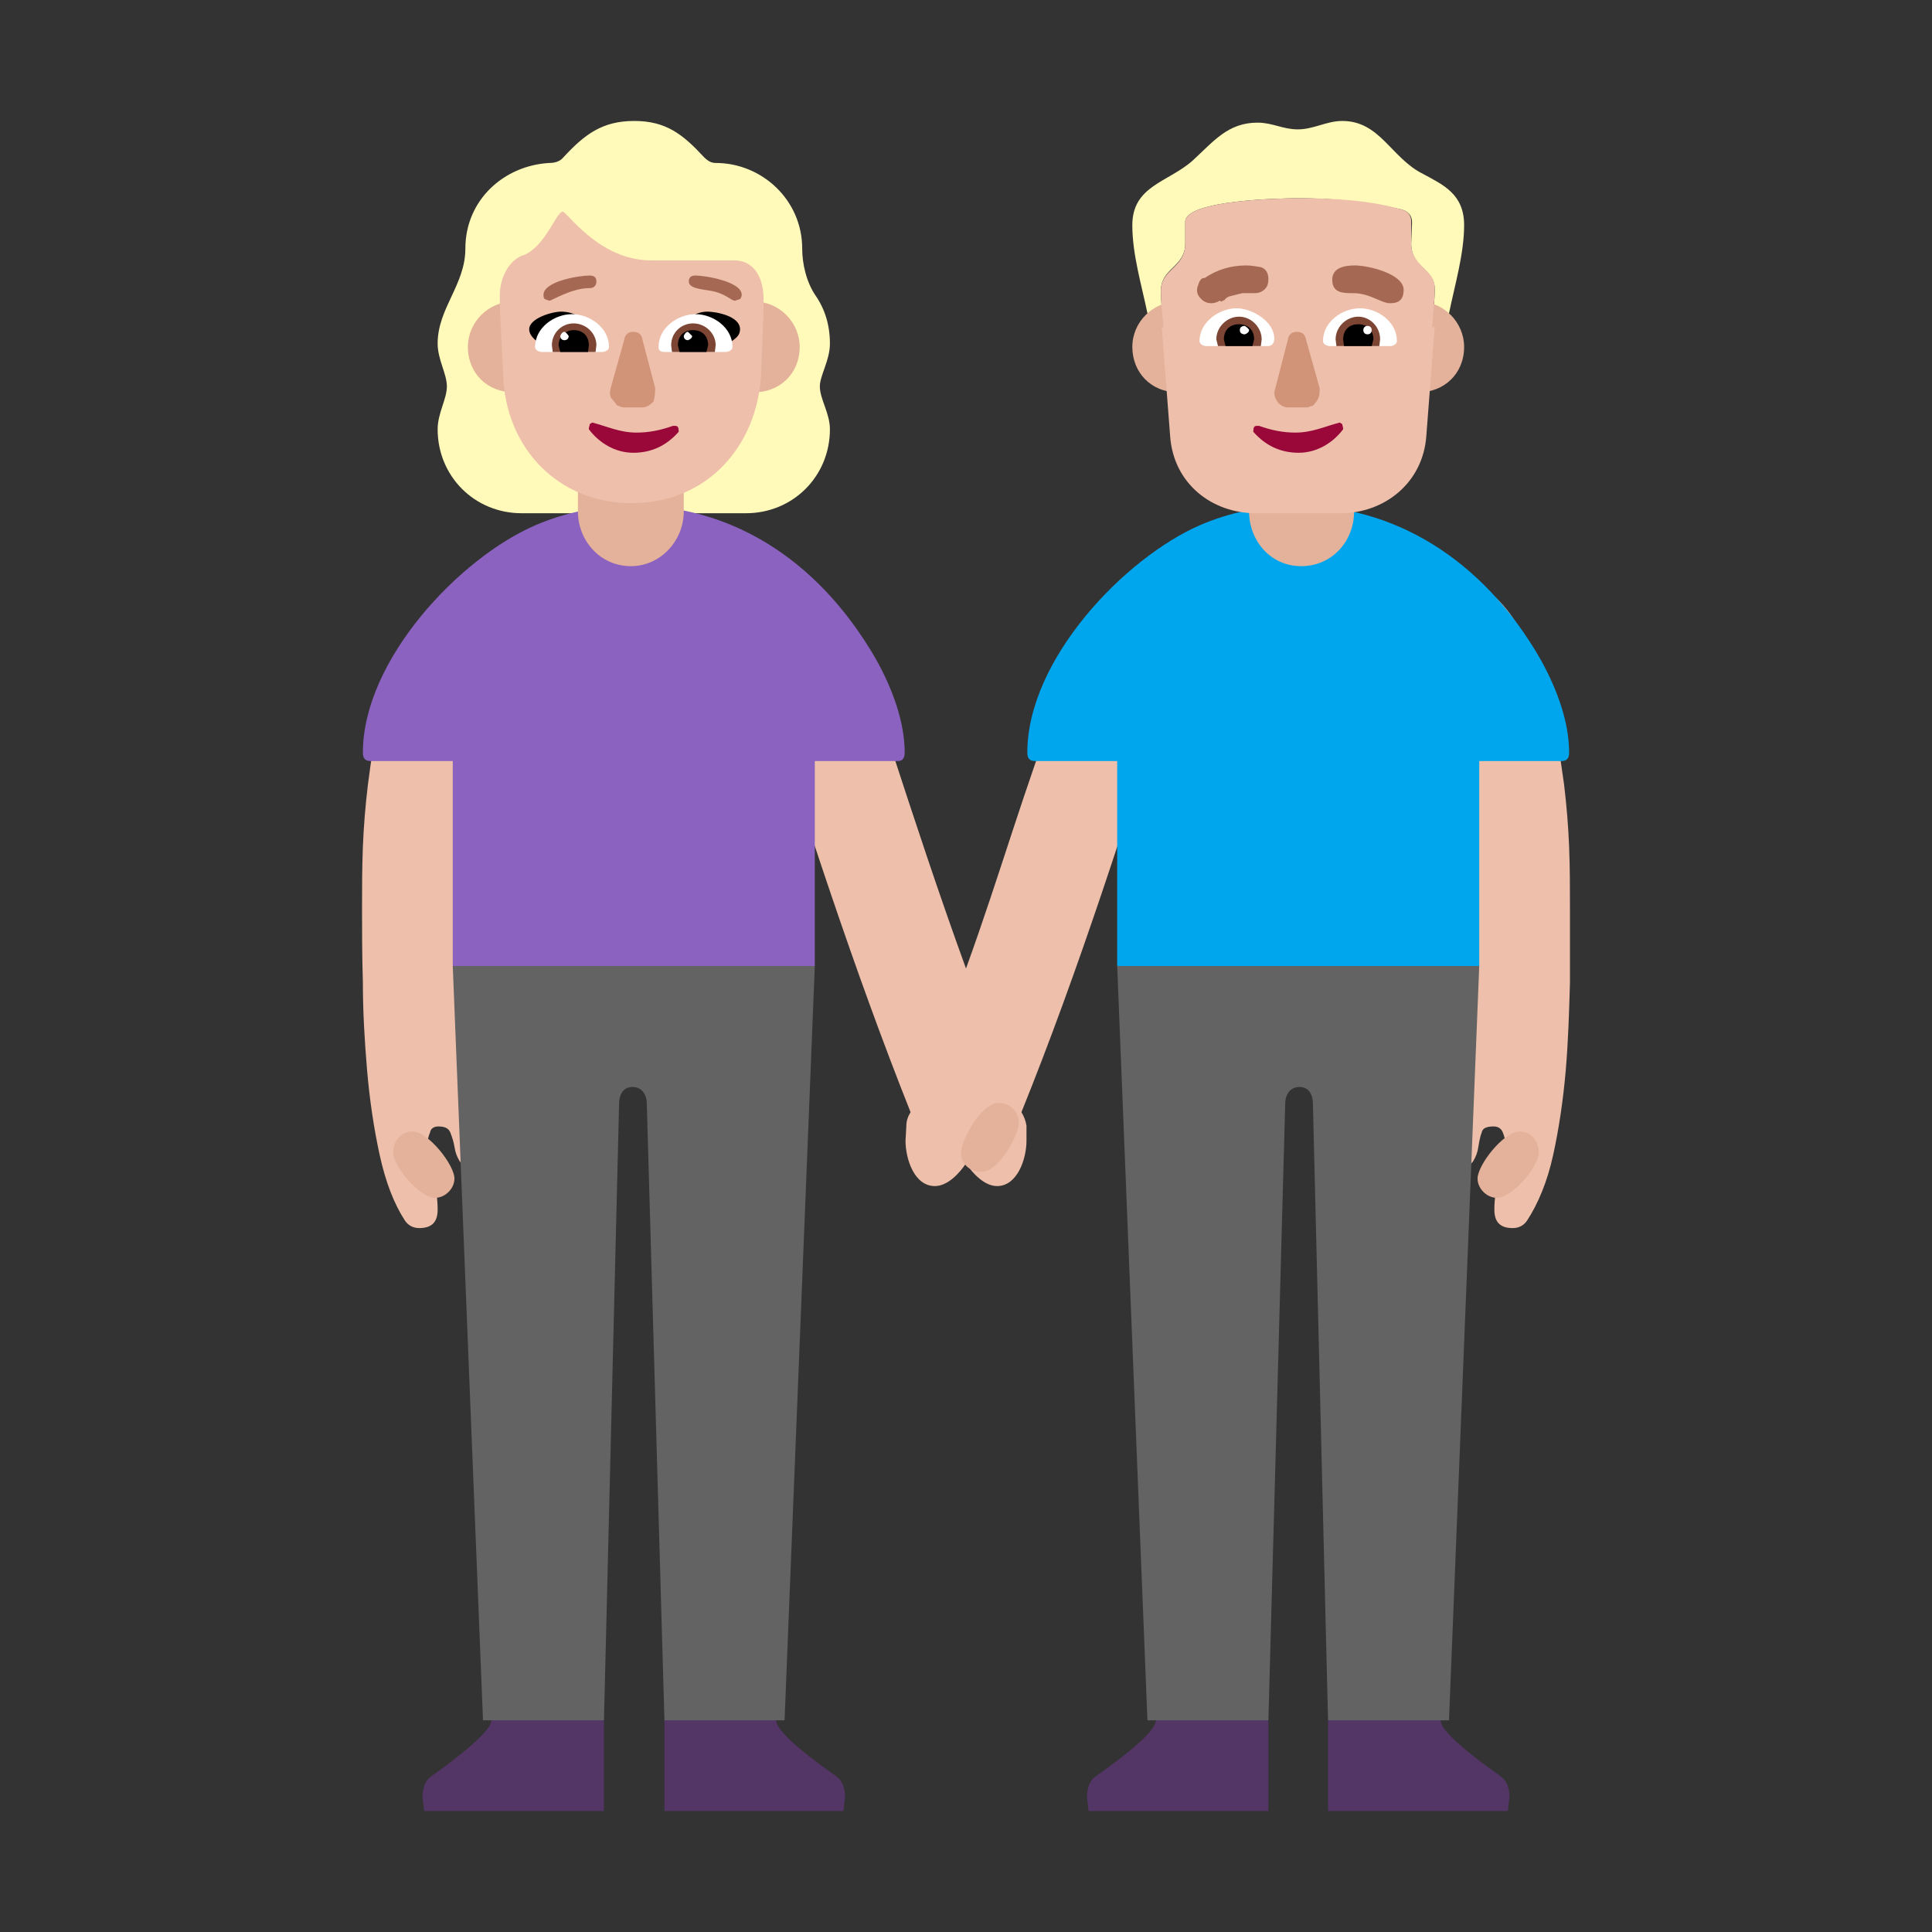 <svg version="1.1" xmlns="http://www.w3.org/2000/svg" viewBox="0 0 2300 2300"><rect x="0" y="0" width="2300" height="2300" fill="#333333" stroke="none"/><g transform="scale(1,-1) translate(-256, -1869)">
		<path d="M1961 1479c11 0 18 6 20 17 7 34 18 71 18 105 0 37-25 48-49 61-38 19-51 63-96 63-19 0-34-10-53-10-18 0-30 8-48 8-35 0-52-22-77-45-29-26-72-30-72-77 0-35 11-71 18-105 2-10 8-16 19-17-1 15-3 29-3 44 0 27 29 28 29 56l0 26c0 26 115 28 134 28 43 0 83-4 122-13 9-2 14-7 14-16l-1-25c0-29 28-30 28-54 0-14-2-32-3-46 z M1144 1258c56 0 100 44 100 100 0 19-12 36-12 51 0 13 12 31 12 51 0 22-6 41-17 57-11 16-16 38-16 56 0 58-48 102-103 102-5 0-9 2-14 7-25 27-45 43-83 43-38 0-59-16-84-43-4-5-10-7-17-7-54-3-100-44-100-102 0-43-33-71-33-113 0-19 11-36 11-51 0-15-11-32-11-51 0-56 44-100 100-100l267 0 z" fill="#FFF9BA"/>
		<path d="M2051-287l-214 0 0 108 67 71 67-71c0-17 61-59 72-67 7-5 10-14 10-25l-2-16 z M1766-287l0 108-67 71-67-71c0-17-61-59-72-67-7-5-10-14-10-25l2-16 214 0 z M1260-287l-213 0 0 108 67 71 66-71c0-17 61-59 72-67 7-5 10-14 10-25l-2-16 z M975-287l0 108-67 71-67-71c0-16-61-59-72-67-7-5-10-14-10-25l2-16 214 0 z" fill="#533566"/>
		<path d="M2057 407c7 0 13 3 17 9 13 20 24 46 31 78 7 32 12 66 15 101 3 35 4 70 5 104l0 87c0 25 0 50-1 75-1 25-3 49-6 74-3 21-6 43-10 66-4 23-10 45-18 67-8 21-18 42-30 61-12 19-27 34-46 47-10 7-20 13-31 18l-33 12-19 8c-7 2-13 5-19 8-3-56-8-112-15-168l2 1-1-2c19-17 34-40 46-69 11-30 20-62 27-95 7-33 11-66 14-99 2-33 3-60 3-82 0-37-1-73-4-109l-10-112c0-4 2-5 6-6l12-2c9 0 15 3 18 8 3 5 5 10 6 17 1 6 2 12 4 17 1 5 6 7 14 7 5 0 9-2 11-7 2-5 3-9 3-14 0-13-2-25-6-38-5-13-7-27-7-40 0-15 7-22 22-22 z M1443 457c24 0 35 32 35 54l0 18c-1 6-3 11-6 16 69 171 124 345 180 521l-117 36c-3-20-9-40-17-61-44-114-70-209-112-325-32 88-61 176-90 265-14 40-32 80-39 121l-117-36c56-176 112-350 180-521-3-5-5-10-5-16l-1-18c0-21 10-54 35-54 15 0 29 15 37 27 8-12 22-27 37-27 z M755 407c15 0 22 7 22 22 0 13-2 27-6 40-4 13-6 26-6 39 0 4 1 8 3 13 1 5 5 7 10 7 7 0 12-2 14-7 2-5 4-11 5-17 1-7 3-12 6-17 3-5 9-8 18-8l12 2c3 1 5 2 5 6l-9 112c-3 36-5 72-5 109 0 26 1 55 4 87 2 32 6 64 13 95 6 31 15 62 27 91 12 29 28 53 47 73-7 56-12 112-15 168-6-3-12-6-18-8l-20-8c-32-11-58-26-78-43-20-18-36-38-48-61-12-23-21-49-27-77-6-28-11-58-15-90-3-25-5-49-6-74-1-25-1-50-1-75 0-24 0-53 1-87 0-34 2-69 5-104 3-35 8-69 15-101 7-32 17-58 30-78 4-6 10-9 17-9 z" fill="#EEBFAA"/>
		<path d="M774 443c-19 0-50 38-50 54 0 13 9 25 23 25 19 0 50-40 50-56 0-12-11-23-23-23 z M2038 443c19 0 50 38 50 54 0 13-9 25-23 25-19 0-50-40-50-56 0-12 11-23 23-23 z M1424 474c22 0 45 45 45 58 0 13-10 24-24 24-22 0-45-46-45-59 0-13 10-23 24-23 z" fill="#E4B29A"/>
		<path d="M1981-179l-144 0-18 734c0 11-5 20-16 20-11 0-17-9-17-20l-20-734-144 0-36 898 216 144 215-144-36-898 z M1190-179l36 898-215 144-216-144 36-898 144 0 18 734c0 11 5 20 16 20 11 0 17-9 17-20l21-734 143 0 z" fill="#636363"/>
		<path d="M1226 719l0 244 99 0c5 0 8 3 8 10 0 36-14 75-34 111-72 125-179 183-288 183-43 0-82-8-117-23-91-39-206-161-206-271 0-7 3-10 9-10l98 0 0-244 431 0 z" fill="#8B62BF"/>
		<path d="M2017 719l0 244 98 0c6 0 9 3 9 10 0 36-14 75-34 111-70 122-177 183-289 183-43 0-81-8-116-23-90-39-206-160-206-271 0-7 3-10 9-10l98 0 0-244 431 0 z" fill="#00A6ED"/>
		<path d="M1805 1195c37 0 63 30 63 65l0 43-125 0 0-43c0-34 25-65 62-65 z M1007 1195c36 0 63 31 63 65l0 43-126 0 0-43c0-34 26-65 63-65 z" fill="#E4B29A"/>
		<path d="M1945 1402c30 0 54 22 54 54 0 29-24 54-54 54-29 0-54-24-54-54 0-30 22-54 54-54 z M1658 1402c30 0 54 22 54 54 0 29-24 54-54 54-29 0-54-24-54-54 0-30 22-54 54-54 z M1154 1402c30 0 54 22 54 54 0 29-24 54-54 54-29 0-54-24-54-54 0-29 24-54 54-54 z M867 1402c30 0 54 22 54 54 0 30-25 54-54 54-29 0-54-24-54-54 0-32 24-54 54-54 z" fill="#E4B29A"/>
		<path d="M1008 1270c-88 0-150 66-153 152-1 31-4 64-4 95 0 18 8 40 27 48l1 0c27 11 39 52 47 52 5 0 43-58 105-58l99 0c26 0 35-24 35-46 0-31-2-60-3-91-5-84-64-152-154-152 z M1852 1258c52 0 98 36 102 92l10 130-3-1c1 16 3 32 3 48 0 21-28 25-28 52l0 26c0 8-4 13-13 15-38 11-82 13-122 13-19 0-134-2-134-28l0-26c0-29-29-30-29-56 0-15 2-29 3-44l-2 1 10-130c4-57 50-92 102-92l101 0 z" fill="#EEBFAA"/>
		<path d="M1118 1456c-19 7-39 10-58 17 8 13 22 25 38 25 10 0 39-5 39-21 0-11-12-14-19-21 z M904 1456c19 7 39 12 59 17-8 15-22 25-39 25-11 0-38-8-38-21 0-9 11-16 18-21 z" fill="#000000"/>
		<path d="M1802 1330c-21 0-39 8-54 25 0 5 1 7 4 7l3 0c14-5 28-8 43-8 20 0 34 7 53 12l3-2c0-3 1-2 1-6-12-16-31-28-53-28 z M1010 1330c21 0 39 8 54 25 0 5-1 7-4 7l-3 0c-14-5-28-8-43-8-20 0-34 7-53 12l-3-2c0-3-1-2-1-6 12-16 31-28 53-28 z" fill="#990839"/>
		<path d="M1812 1384l-23 0c-5 0-10 3-13 8-2 3-3 6-3 10l16 62c1 7 5 10 11 10 6 0 10-3 11-10l16-57 0-3c0-5-1-8-2-10-1-2-3-5-6-8l-4-1c-1-1-2-1-3-1 z M1021 1384c4 0 8 2 13 7 1 4 2 8 2 16l-15 57c-1 7-5 10-11 10-6 0-10-3-11-10l-16-57-1-6 1-5 8-10c1 0 2 0 3-1l4-1 23 0 z" fill="#D19479"/>
		<path d="M1120 1450c3 0 8 2 8 6 0 23-23 39-44 39-21 0-44-16-44-39 0-4 2-6 7-6l73 0 z M973 1450c3 0 8 2 8 6 0 23-23 39-44 39-21 0-44-16-44-39 0-4 5-6 8-6l72 0 z M1911 1457c3 0 8 2 8 6 0 23-23 39-44 39-21 0-44-16-44-39 0-4 5-6 8-6l72 0 z M1765 1457c5 0 8 3 8 9 0 20-26 36-45 36-20 0-44-16-44-39 0-4 5-6 8-6l73 0 z" fill="#FFFFFF"/>
		<path d="M1107 1450l1 8c0 14-12 26-27 26-14 0-26-11-26-26l1-8 51 0 z M965 1450l1 8c0 14-12 26-27 26-15 0-26-12-26-26l1-8 51 0 z M1898 1457l1 8c0 15-12 27-26 27-14 0-27-12-27-27l1-8 51 0 z M1757 1457l1 8c0 14-12 27-27 27-14 0-27-12-27-27l2-8 51 0 z" fill="#7D4533"/>
		<path d="M1097 1450l2 8c0 11-7 18-18 18-11 0-18-7-18-18l2-8 32 0 z M956 1450l1 8c0 11-7 18-18 18-11 0-18-9-18-18l2-8 33 0 z M1889 1457l2 8c0 11-7 18-18 18-11 0-18-7-18-18l1-8 33 0 z M1747 1457l2 8c0 11-7 18-18 18-11 0-18-7-18-18l2-8 32 0 z" fill="#000000"/>
		<path d="M1075 1464c-3 0-5 2-5 5 1 3 3 5 5 5l5-5c0-2-2-4-5-5 z M928 1464c-3 0-5 2-5 5 1 3 3 5 5 5 1 0 3-2 5-5 0-3-2-5-5-5 z M1884 1471c3 0 5 2 5 5 0 3-2 5-5 5-3 0-5-2-5-5 0-3 2-5 5-5 z M1738 1471c3 1 5 3 5 5 0 1-2 3-5 5-4 0-6-2-6-5 0-3 2-5 6-5 z" fill="#FFFFFF"/>
		<path d="M1131 1511l6 2c1 1 2 3 2 5 0 16-44 23-55 23-5 0-8-2-8-7 0-8 13-9 25-11 19-3 25-12 30-12 z M910 1511c3 0 26 15 48 15 5 0 8 3 8 8 0 5-3 7-8 7-13 0-55-7-55-23 0-6 2-5 7-7 z M1911 1508c11 0 16 5 16 16 0 19-42 29-58 29-11 0-27-2-27-17 0-16 13-16 25-16 20 0 33-12 44-12 z M1698 1508c3 0 7 1 10 3l2-1 4 2c1 2 3 3 5 4l16 4 15 0c5 0 9 2 12 5 3 3 4 7 4 12 0 7-3 12-9 14-6 1-12 2-17 2-19 0-35-5-50-15l-1 0c-2 0-3-1-5-4-2-5-3-8-3-10 0-5 2-8 5-11 3-3 7-5 12-5 z" fill="#A56953"/>
	</g></svg>
